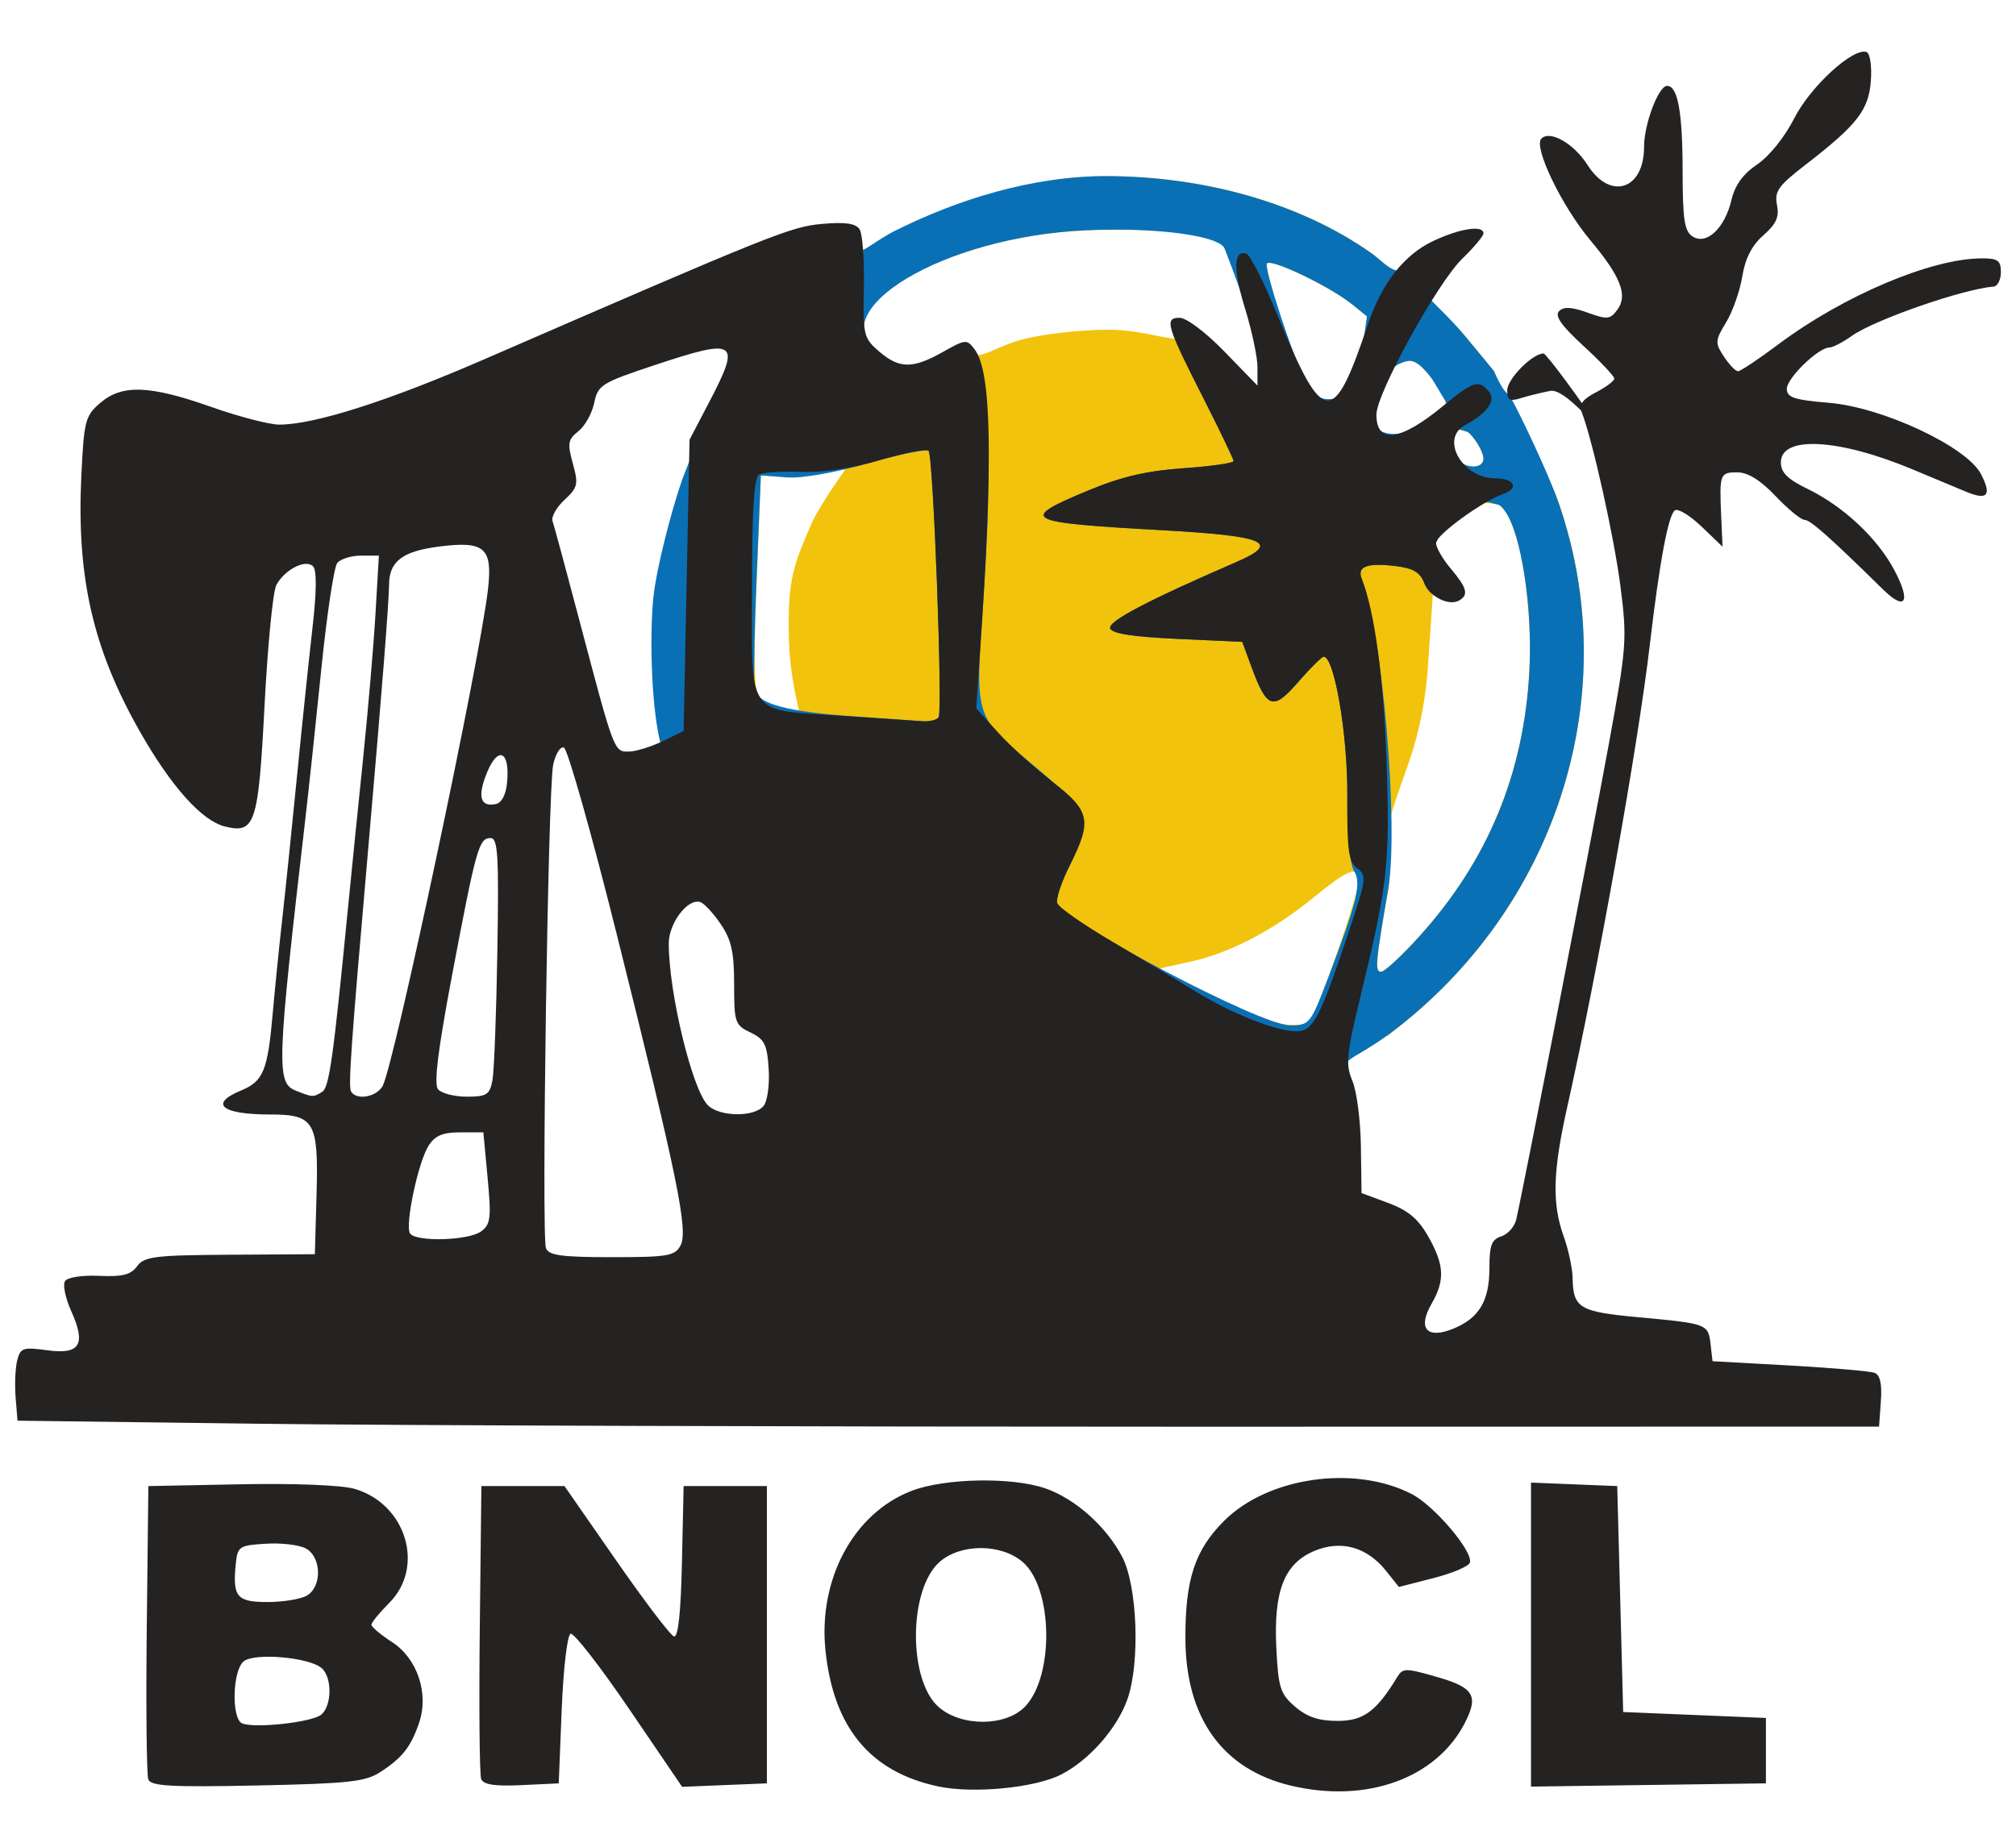 <?xml version="1.0" encoding="UTF-8" standalone="no"?>
<svg
   xmlns:dc="http://purl.org/dc/elements/1.1/"
   xmlns:cc="http://creativecommons.org/ns#"
   xmlns:rdf="http://www.w3.org/1999/02/22-rdf-syntax-ns#"
   xmlns:svg="http://www.w3.org/2000/svg"
   xmlns="http://www.w3.org/2000/svg"
   xmlns:sodipodi="http://sodipodi.sourceforge.net/DTD/sodipodi-0.dtd"
   xmlns:inkscape="http://www.inkscape.org/namespaces/inkscape"
   version="1.1"
   id="svg842"
   width="108.48"
   height="99.2"
   viewBox="0 0 108.48 99.2"
   sodipodi:docname="org-bnocl.svg"
   inkscape:version="1.0.2-2 (e86c870879, 2021-01-15)">
  <defs
     id="defs846" />
  <sodipodi:namedview
     pagecolor="#ffffff"
     bordercolor="#666666"
     borderopacity="1"
     objecttolerance="10"
     gridtolerance="10"
     guidetolerance="10"
     inkscape:pageopacity="0"
     inkscape:pageshadow="2"
     inkscape:window-width="1920"
     inkscape:window-height="1051"
     id="namedview844"
     showgrid="false"
     inkscape:zoom="3.0330035"
     inkscape:cx="171.73818"
     inkscape:cy="62.131451"
     inkscape:window-x="-9"
     inkscape:window-y="-9"
     inkscape:window-maximized="1"
     inkscape:current-layer="g856" />
  <g
     inkscape:groupmode="layer"
     inkscape:label="Image"
     id="g850">
    <g
       id="g856"
       transform="translate(-121.698,15.387)">
      <g
         id="g957"
         transform="translate(-0.496,-1.953)">
        <path
           id="path862"
           style="fill:#f2c30c;stroke-width:0.32"
           d="m 60.078,11.432 c -4.029,-0.011 -7.816,1.338 -11.239,3.056 -1.032,0.518 -2.149,1.211 -2.508,0.789 -0.266,0.295 0.152,-0.613 -0.165,-0.346 l -6.333,5.42 c -0.362,0.128 0.152,0.15 -0.033,0.285 0.864,-0.36 0.789,-0.312 0,0 -0.118,0.047 0.175,0.376 0.19,0.441 0.049,0.208 -0.648,1.918 -1.45,3.321 -0.802,1.403 -0.937,3.6 -1.41,5.008 -0.777,2.316 -1.176,2.793 -1.235,7.562 -0.047,3.774 0.619,6.201 0.27,6.251 L 34.125,46.277 h 9.936 c 6.654,0 12.097,4.975 12.846,11.422 h 18.266 c 0.203,-0.164 0.355,-0.294 0.604,-0.49 8.666,-6.826 12.099,-18.119 8.58,-28.223 -0.584,-1.676 -1.961,-3.439 -2.205,-4.019 -0.384,-0.914 -1.162,-0.868 -0.75,-1.129 0.04,-0.025 0.015,-0.249 0.067,-0.272 l -0.657,-0.989 c -0.437,0.216 0.124,-0.582 0.08,-0.643 -0.061,-0.085 -0.791,-0.971 -1.621,-1.967 -0.83,-0.996 -2.334,-1.684 -2.334,-1.782 0,-0.062 0.849,-0.821 1.243,-1.297 l -0.867,-1.187 c -0.222,0.121 -0.604,0.66 -0.805,0.797 -1.179,0.8 -1.358,-0.312 -2.21,-0.914 -3.864,-2.727 -9.038,-4.138 -14.219,-4.152 z m 0.215,2.881 c 3.232,-0.023 6.154,0.34 6.327,0.953 1.646,5.834 2.109,8.015 1.572,8.015 -0.176,0 -1.028,-1.29 -1.681,-1.906 -1.477,-1.393 -2.018,-1.814 -2.214,-1.379 -0.255,0.565 -2.06,-0.298 -4.125,-0.298 -1.451,0 -3.513,0.227 -4.582,0.504 -1.587,0.411 -2.226,1.101 -2.837,0.774 -0.644,-0.345 -0.674,-0.42 -1.485,0.18 -1.188,0.878 -2.652,0.71 -3.752,-0.155 -2.949,-2.319 3.716,-6.293 11.365,-6.65 0.478,-0.022 0.95,-0.034 1.412,-0.037 z m 8.441,1.789 c 0.513,-0.081 3.404,1.328 4.533,2.242 l 0.785,0.635 -0.158,2.389 c -0.149,2.26 -2.565,2.559 -3.122,1.514 -0.795,-1.493 -2.259,-6.5 -2.109,-6.743 0.012,-0.019 0.036,-0.032 0.07,-0.037 z m 7.521,5.279 c 0.369,-0.063 0.779,0.269 1.311,0.982 l 0.674,0.906 0.121,1.546 c 0.115,1.478 -3.742,0.811 -4.013,0.104 -0.089,-0.233 0.159,-1.574 0.517,-2.41 0.372,-0.868 1.022,-1.065 1.391,-1.128 z m 3.148,3.797 c 0.112,0.023 0.241,0.16 0.441,0.422 0.261,0.342 0.475,0.809 0.475,1.039 10e-7,0.621 -1.239,0.654 -1.596,-0.012 -0.195,-0.365 -0.285,-1.154 -0.093,-1.447 0.128,-0.195 0.661,-0.024 0.773,-0.001 z m -37.965,2.361 1.76,0.111 c 0.968,0.062 3.046,-0.934 3.087,-0.897 0.041,0.037 -1.632,2.217 -2.187,3.526 -0.878,2.07 -1.23,2.844 -1.154,5.979 0.105,4.385 1.825,5.727 -0.736,4.853 -1.105,-0.377 -1.236,-1.891 -0.998,-7.833 z m 39.615,1.561 c 0.161,0.022 0.27,0.147 0.42,0.352 0.884,1.209 1.5,5.237 1.318,8.617 -0.298,5.536 -2.241,10.216 -5.938,14.301 -0.941,1.039 -1.86,1.889 -2.045,1.889 -0.335,10e-7 -0.273,-0.718 0.381,-4.32 0.16,-0.88 -0.081,-2.135 -0.07,-2.968 0.011,-0.832 0.777,-2.778 1.24,-4.146 0.569,-1.681 0.895,-3.447 1.004,-5.451 l 0.25,-3.664 0.515,0.288 c 1.054,0.589 1.211,-0.465 0.094,-1.514 -0.448,-0.421 -0.465,-1.15 -0.465,-1.266 0,-0.116 0.479,-1.157 1.384,-1.744 0.971,-0.629 1.643,-0.41 1.911,-0.374 z m -7.705,19.773 c 0.185,0.025 0.25,0.219 0.25,0.568 0,0.507 -1.373,4.585 -2.402,7.137 -0.375,0.929 -2.105,0.669 -4.92,-0.74 -1.428,-0.715 -3.967,-1.371 -3.967,-1.53 0,-0.158 1.98,-0.51 2.725,-0.711 1.988,-0.535 4.139,-1.705 6.145,-3.338 1.221,-0.995 1.862,-1.428 2.17,-1.387 z"
           transform="translate(121.698,-15.387)"
           sodipodi:nodetypes="csccccsssscccsccsssscccssccsssccssssssssssccscsscscscssssscscscccsssccsssssssscccsssssssssssssssss" />
        <path
           id="path860"
           style="fill:#0a70b5;stroke-width:0.32"
           d="m 60.078,11.432 c -4.029,-0.011 -8.063,1.256 -11.486,2.974 -1.032,0.518 -2.499,1.788 -2.859,1.366 -0.266,0.295 0.688,-1.169 0.371,-0.902 l -6.622,5.708 c -0.176,0.149 0.44,-0.118 0.255,0.017 0.802,-0.401 -0.035,-0.003 0,0 0.127,0.009 0.422,-0.18 0.438,-0.115 0.049,0.208 -2.461,5.835 -2.995,7.36 -0.513,1.465 -1.369,4.672 -1.533,6.327 -0.183,1.845 -0.125,5.492 0.331,7.542 0.724,3.123 1.791,3.278 0.879,2.685 -1.331,-0.865 -3.562,-2.261 -3.701,-2.736 l 0.309,4.62 h 10.596 c 7.169,0 12.941,5.772 12.941,12.941 v 0.953 c 5.514,0 14.335,0.577 16.139,0.134 -0.023,-0.123 -0.184,-0.809 -0.206,-0.87 -0.192,-0.538 0.735,-0.569 2.84,-2.227 8.666,-6.826 12.099,-18.119 8.58,-28.223 -0.584,-1.676 -2.229,-5.067 -2.545,-5.596 -0.508,-0.851 0.229,-0.023 0.641,-0.284 0.04,-0.025 0.035,-0.269 0.087,-0.293 l -0.626,0.392 c -0.437,0.216 -0.978,-1.21 -1.023,-1.272 -0.061,-0.085 -0.791,-0.971 -1.621,-1.967 -0.83,-0.996 -1.912,-1.942 -1.912,-2.04 0,-0.062 0.427,-0.563 0.821,-1.039 L 77.147,15.392 c -0.222,0.121 -0.192,0.681 -0.393,0.818 -1.179,0.8 -1.605,-0.024 -2.457,-0.625 -3.864,-2.727 -9.038,-4.138 -14.219,-4.152 z m 0.215,2.881 c 3.232,-0.023 5.861,0.418 6.094,1.012 2.879,7.36 2.258,8.819 0.502,6.462 -1.21,-1.623 -2.442,-2.702 -3.138,-2.435 -0.344,0.132 -0.235,0.565 1.22,3.452 1.047,2.076 1.904,3.863 1.906,3.969 0.002,0.106 -1.213,0.278 -2.699,0.383 -1.99,0.14 -3.338,0.456 -5.119,1.197 -3.782,1.575 -3.517,1.72 3.895,2.133 5.67,0.316 6.5,0.667 4.064,1.723 -4.794,2.078 -6.906,3.188 -6.781,3.564 0.094,0.283 1.201,0.455 3.621,0.566 l 3.486,0.16 0.5,1.355 c 0.833,2.26 1.157,2.364 2.512,0.805 0.65,-0.748 1.267,-1.359 1.371,-1.359 0.572,0 1.289,4.185 1.271,7.422 -0.012,2.123 0.125,3.728 0.35,4.088 0.421,0.675 0.189,1.648 -1.396,5.799 -0.944,2.473 -0.992,2.531 -2.053,2.531 -1.561,0 -12.117,-5.555 -12.512,-6.584 -0.083,-0.216 0.227,-1.139 0.689,-2.051 0.462,-0.912 0.796,-1.997 0.742,-2.41 -0.062,-0.469 -0.932,-1.453 -2.311,-2.613 -3.726,-3.136 -3.546,-2.57 -3.066,-9.711 0.573,-8.533 0.079,-13.111 -1.158,-13.111 -0.245,0 -0.577,0.114 -1.025,0.466 -1.049,0.825 -2.489,0.696 -3.569,-0.154 -2.949,-2.319 3.541,-6.264 11.19,-6.621 0.478,-0.022 0.95,-0.034 1.412,-0.037 z m 8.441,1.789 c 0.513,-0.081 3.404,1.328 4.533,2.242 l 0.785,0.635 -0.362,2.534 c -0.32,2.242 -2.245,2.326 -2.801,1.281 -0.795,-1.493 -2.376,-6.413 -2.226,-6.656 0.012,-0.019 0.036,-0.032 0.07,-0.037 z m 7.521,5.279 c 0.369,-0.063 0.779,0.269 1.311,0.982 l 0.878,1.46 -1.395,0.963 c -1.22,0.842 -2.46,0.577 -2.731,-0.129 -0.089,-0.233 0.188,-1.253 0.547,-2.089 0.372,-0.868 1.022,-1.123 1.391,-1.187 z m 3.148,3.797 c 0.112,0.023 0.241,0.16 0.441,0.422 0.261,0.342 0.475,0.809 0.475,1.039 10e-7,0.621 -1.152,0.537 -1.508,-0.129 -0.195,-0.365 -0.315,-1.096 -0.122,-1.389 0.128,-0.195 0.602,0.034 0.715,0.057 z m -29.254,1.033 c 0.179,-0.02 0.293,-0.018 0.32,0.01 0.248,0.248 0.758,13.972 0.533,14.336 -0.089,0.143 -0.478,0.239 -0.863,0.211 -0.386,-0.028 -2.14,-0.152 -3.9,-0.275 -3.299,-0.232 -4.87,-0.646 -5.121,-1.35 -0.08,-0.223 -0.04,-2.924 0.088,-6.004 l 0.232,-5.6 1.359,0.107 c 0.816,0.065 2.58,-0.239 4.414,-0.76 1.26,-0.358 2.4,-0.616 2.938,-0.676 z m 30.904,2.889 c 0.161,0.022 0.27,0.147 0.42,0.352 0.884,1.209 1.5,5.237 1.318,8.617 -0.298,5.536 -2.241,10.216 -5.938,14.301 -0.941,1.039 -1.861,1.889 -2.045,1.889 -0.342,0 -0.302,-0.458 0.389,-4.471 0.577,-3.351 -0.327,-13.907 -1.43,-16.688 -0.262,-0.661 0.298,-0.866 1.854,-0.676 0.908,0.111 1.294,0.341 1.504,0.893 0.313,0.824 1.113,1.005 1.599,0.704 0.58,-0.358 0.349,-0.969 -0.457,-1.726 -0.44,-0.413 -0.509,-0.962 -0.509,-1.078 0,-0.116 0.625,-1.303 1.53,-1.889 0.971,-0.629 1.497,-0.264 1.765,-0.228 z"
           transform="translate(121.698,-15.387)"
           sodipodi:nodetypes="csccccsssscsccsscccsssscccssccsssccssccssssscccsscssssssscsscssccscsscscssssssssscsscsssscccsssssssssssssssssssss" />
        <path
           style="fill:#252222;stroke-width:0.32"
           d="m 172.682,82.715 c -3.654,-0.772 -5.635,-3.157 -6.069,-7.308 -0.401,-3.84 1.512,-7.396 4.625,-8.597 1.788,-0.69 5.409,-0.758 7.207,-0.136 1.603,0.555 3.28,2.05 4.135,3.687 0.819,1.568 0.97,5.693 0.281,7.658 -0.553,1.576 -2.058,3.285 -3.575,4.059 -1.405,0.717 -4.715,1.037 -6.604,0.638 z m 4.686,-4.314 c 1.563,-1.663 1.477,-6.371 -0.141,-7.763 -1.161,-0.999 -3.342,-1.002 -4.473,-0.007 -1.679,1.476 -1.704,6.39 -0.04,7.821 1.24,1.067 3.629,1.041 4.654,-0.051 z m 14.319,4.28 c -3.702,-0.872 -5.694,-3.64 -5.707,-7.935 -0.01,-3.174 0.509,-4.751 2.078,-6.321 2.364,-2.364 7.03,-3.032 10.103,-1.445 1.222,0.631 3.316,3.104 3.126,3.692 -0.064,0.197 -0.949,0.572 -1.968,0.833 l -1.852,0.474 -0.689,-0.865 c -1.027,-1.288 -2.419,-1.676 -3.857,-1.075 -1.625,0.679 -2.203,2.162 -2.047,5.251 0.107,2.12 0.213,2.449 1.01,3.134 0.644,0.554 1.275,0.765 2.284,0.765 1.393,0 2.089,-0.512 3.211,-2.362 0.297,-0.49 0.451,-0.49 2.16,0.002 1.959,0.564 2.227,1.008 1.482,2.461 -1.53,2.985 -5.275,4.345 -9.332,3.39 z m -61.512,-0.341 c -0.093,-0.243 -0.131,-3.895 -0.084,-8.116 l 0.086,-7.674 4.96,-0.097 c 2.895,-0.057 5.45,0.045 6.136,0.246 2.776,0.81 3.804,4.2 1.864,6.141 -0.528,0.528 -0.958,1.057 -0.956,1.175 0.002,0.118 0.5,0.537 1.106,0.929 1.365,0.884 1.997,2.768 1.458,4.347 -0.443,1.298 -0.897,1.876 -2.07,2.641 -0.818,0.533 -1.691,0.629 -6.636,0.732 -4.629,0.096 -5.726,0.036 -5.864,-0.324 z m 9.304,-3.488 c 0.586,-0.486 0.593,-2.031 0.012,-2.514 -0.7,-0.581 -3.617,-0.827 -4.188,-0.353 -0.597,0.496 -0.664,3.071 -0.086,3.332 0.643,0.29 3.762,-0.05 4.262,-0.465 z m -0.801,-6.393 c 0.854,-0.457 0.833,-2.092 -0.032,-2.555 -0.358,-0.192 -1.33,-0.305 -2.16,-0.251 -1.455,0.094 -1.513,0.136 -1.612,1.168 -0.162,1.693 0.078,1.97 1.714,1.97 0.809,0 1.75,-0.149 2.09,-0.331 z m 9.409,9.86 c -0.089,-0.232 -0.123,-3.875 -0.076,-8.095 l 0.086,-7.674 h 2.236 2.236 l 2.772,3.989 c 1.524,2.194 2.926,4.041 3.115,4.103 0.229,0.076 0.373,-1.248 0.433,-3.989 l 0.09,-4.103 h 2.24 2.24 v 8 8 l -2.28,0.093 -2.28,0.093 -2.84,-4.173 c -1.562,-2.295 -2.985,-4.125 -3.16,-4.067 -0.179,0.059 -0.391,1.862 -0.48,4.08 l -0.16,3.974 -2.004,0.095 c -1.434,0.068 -2.05,-0.025 -2.166,-0.326 z m 56.49,-7.776 v -8.181 l 2.32,0.094 2.32,0.094 0.16,6.08 0.16,6.08 3.84,0.16 3.84,0.16 v 1.76 1.76 l -6.32,0.087 -6.32,0.087 z m -68.48,-11.347 -12.96,-0.166 -0.102,-1.249 c -0.056,-0.687 -0.018,-1.584 0.084,-1.993 0.171,-0.679 0.31,-0.727 1.616,-0.548 1.77,0.243 2.104,-0.307 1.287,-2.119 -0.306,-0.679 -0.456,-1.398 -0.333,-1.597 0.13,-0.21 0.904,-0.331 1.837,-0.289 1.256,0.057 1.709,-0.057 2.045,-0.518 0.384,-0.525 0.947,-0.594 4.999,-0.619 l 4.567,-0.028 0.091,-3.246 c 0.109,-3.886 -0.117,-4.274 -2.488,-4.274 -2.625,0 -3.32,-0.569 -1.576,-1.291 1.201,-0.497 1.434,-1.064 1.705,-4.149 0.116,-1.32 0.349,-3.624 0.517,-5.12 0.168,-1.496 0.525,-4.952 0.793,-7.68 0.268,-2.728 0.642,-6.308 0.83,-7.956 0.224,-1.955 0.234,-3.105 0.029,-3.31 -0.401,-0.401 -1.528,0.177 -1.976,1.014 -0.181,0.338 -0.464,3.238 -0.631,6.445 -0.333,6.425 -0.506,6.955 -2.141,6.544 -1.246,-0.313 -2.895,-2.16 -4.584,-5.135 -2.516,-4.433 -3.396,-8.288 -3.135,-13.739 0.142,-2.965 0.21,-3.227 1.016,-3.92 1.173,-1.009 2.653,-0.957 5.963,0.211 1.488,0.525 3.137,0.954 3.665,0.955 1.885,0.003 5.841,-1.257 11.04,-3.517 15.599,-6.779 16.497,-7.139 18.195,-7.287 1.24,-0.108 1.794,-0.027 1.999,0.293 0.157,0.243 0.26,1.653 0.23,3.132 -0.052,2.563 -0.014,2.724 0.818,3.44 1.09,0.938 1.807,0.944 3.429,0.031 1.232,-0.694 1.295,-0.699 1.719,-0.133 0.908,1.212 0.991,5.898 0.288,16.242 l -0.209,3.069 1.172,1.297 c 0.644,0.713 1.961,1.906 2.925,2.65 2.044,1.577 2.153,2.106 0.931,4.518 -0.452,0.892 -0.751,1.807 -0.664,2.033 0.087,0.226 1.429,1.159 2.982,2.073 1.553,0.914 3.544,2.105 4.424,2.647 1.961,1.207 4.373,2.164 5.455,2.164 0.912,0 1.261,-0.67 2.884,-5.544 0.879,-2.639 0.905,-2.85 0.39,-3.229 -0.465,-0.342 -0.548,-0.951 -0.532,-3.934 0.018,-3.268 -0.696,-7.454 -1.271,-7.454 -0.104,0 -0.721,0.612 -1.37,1.36 -1.354,1.559 -1.68,1.455 -2.513,-0.804 l -0.5,-1.356 -3.486,-0.16 c -2.42,-0.111 -3.527,-0.285 -3.621,-0.567 -0.124,-0.376 1.987,-1.486 6.78,-3.564 2.435,-1.056 1.606,-1.407 -4.064,-1.723 -7.411,-0.413 -7.677,-0.559 -3.895,-2.133 1.782,-0.742 3.13,-1.057 5.12,-1.197 1.486,-0.105 2.701,-0.277 2.701,-0.383 -3.3e-4,-0.106 -0.702,-1.569 -1.559,-3.252 -2.056,-4.036 -2.185,-4.461 -1.348,-4.461 0.377,0 1.405,0.775 2.422,1.824 L 189.858,7.319 V 6.329 c 0,-0.545 -0.298,-1.955 -0.662,-3.135 -0.658,-2.129 -0.633,-3.208 0.068,-2.974 0.201,0.067 0.957,1.564 1.68,3.327 2.457,5.99 2.986,6.042 4.856,0.478 0.746,-2.219 1.948,-3.751 3.523,-4.492 1.439,-0.677 2.695,-0.865 2.695,-0.405 0,0.141 -0.512,0.753 -1.138,1.36 -1.348,1.307 -4.622,7.254 -4.622,8.396 0,1.597 1.283,1.432 3.577,-0.459 1.647,-1.357 1.928,-1.447 2.474,-0.788 0.402,0.485 -0.079,1.166 -1.277,1.807 -1.368,0.732 -0.158,2.867 1.625,2.867 1.045,0 1.299,0.543 0.4,0.853 -1.095,0.378 -3.584,2.194 -3.592,2.62 -0.005,0.239 0.352,0.862 0.792,1.385 0.871,1.035 0.972,1.397 0.477,1.703 -0.557,0.344 -1.622,-0.185 -1.913,-0.952 -0.207,-0.543 -0.598,-0.774 -1.502,-0.884 -1.556,-0.19 -2.116,0.014 -1.853,0.675 0.697,1.758 1.183,5.346 1.337,9.879 0.187,5.504 0.075,6.506 -1.419,12.673 -0.743,3.067 -0.792,3.592 -0.418,4.48 0.233,0.553 0.439,2.138 0.457,3.521 l 0.034,2.515 1.434,0.532 c 1.071,0.398 1.616,0.854 2.155,1.805 0.871,1.538 0.91,2.351 0.174,3.633 -0.764,1.33 -0.237,1.914 1.193,1.322 1.379,-0.571 1.925,-1.493 1.925,-3.252 0,-1.226 0.119,-1.545 0.639,-1.71 0.352,-0.112 0.713,-0.517 0.803,-0.902 0.361,-1.54 4.005,-20.253 4.966,-25.499 0.98,-5.352 1.009,-5.732 0.642,-8.592 -0.34,-2.656 -1.512,-7.916 -2.09,-9.386 -0.153,-0.39 0.06,-0.679 0.774,-1.048 0.542,-0.28 0.986,-0.614 0.986,-0.741 0,-0.127 -0.747,-0.917 -1.659,-1.756 -1.194,-1.098 -1.562,-1.623 -1.312,-1.873 0.25,-0.25 0.679,-0.228 1.529,0.08 1.067,0.386 1.223,0.37 1.611,-0.161 0.569,-0.778 0.178,-1.779 -1.462,-3.738 -1.54,-1.84 -3.074,-5.025 -2.631,-5.467 0.47,-0.47 1.75,0.265 2.49,1.428 1.217,1.914 3.035,1.329 3.035,-0.977 0,-1.231 0.777,-3.289 1.242,-3.289 0.575,0 0.83,1.407 0.834,4.604 0.003,2.621 0.097,3.223 0.545,3.507 0.747,0.472 1.725,-0.453 2.084,-1.972 0.19,-0.803 0.623,-1.4 1.386,-1.913 0.646,-0.434 1.479,-1.473 1.996,-2.488 0.866,-1.704 3.156,-3.804 3.884,-3.561 0.185,0.062 0.291,0.741 0.236,1.527 -0.11,1.59 -0.726,2.386 -3.514,4.538 -1.467,1.133 -1.684,1.437 -1.539,2.163 0.13,0.65 -0.039,1.028 -0.733,1.637 -0.617,0.541 -0.976,1.242 -1.135,2.215 -0.128,0.783 -0.519,1.895 -0.87,2.471 -0.596,0.98 -0.604,1.1 -0.119,1.84 0.285,0.435 0.626,0.792 0.758,0.792 0.131,0 1.1,-0.645 2.153,-1.434 3.51,-2.631 8.232,-4.632 10.954,-4.642 0.877,-0.003 1.04,0.113 1.04,0.743 0,0.411 -0.18,0.761 -0.4,0.778 -1.639,0.127 -6.407,1.786 -7.624,2.653 -0.481,0.342 -1.021,0.623 -1.2,0.623 -0.594,0 -2.295,1.647 -2.295,2.222 0,0.469 0.386,0.597 2.277,0.756 2.889,0.242 7.412,2.365 8.172,3.837 0.588,1.138 0.353,1.426 -0.781,0.957 -0.477,-0.197 -1.763,-0.735 -2.858,-1.194 -4.004,-1.681 -7.13,-1.855 -7.13,-0.396 0,0.547 0.357,0.904 1.428,1.424 1.934,0.94 3.76,2.647 4.675,4.371 0.908,1.711 0.611,2.239 -0.593,1.057 -2.897,-2.843 -3.924,-3.754 -4.23,-3.754 -0.19,0 -0.893,-0.576 -1.562,-1.28 -0.824,-0.866 -1.492,-1.28 -2.067,-1.28 -0.934,0 -0.964,0.083 -0.861,2.4 l 0.071,1.6 -1.122,-1.076 c -0.617,-0.592 -1.263,-0.989 -1.436,-0.882 -0.356,0.22 -0.833,2.771 -1.355,7.238 -0.63,5.401 -2.802,17.561 -4.443,24.877 -0.778,3.468 -0.826,5.205 -0.192,6.963 0.254,0.704 0.47,1.712 0.48,2.24 0.032,1.628 0.358,1.821 3.573,2.117 3.683,0.34 3.726,0.356 3.853,1.464 l 0.103,0.899 4.144,0.23 c 2.279,0.127 4.34,0.305 4.579,0.397 0.295,0.113 0.403,0.604 0.336,1.53 l -0.099,1.363 -37.12,0.006 c -20.416,0.003 -42.952,-0.069 -50.08,-0.16 z m 22.715,-9.596 c 0.428,-0.8 -0.153,-3.638 -3.44,-16.786 -1.361,-5.443 -2.637,-9.949 -2.836,-10.014 -0.199,-0.065 -0.459,0.357 -0.577,0.936 -0.277,1.352 -0.634,25.365 -0.387,26.009 0.15,0.391 0.839,0.485 3.545,0.485 3.013,0 3.393,-0.065 3.696,-0.63 z M 148.079,52.844 c 0.515,-0.377 0.557,-0.715 0.354,-2.88 l -0.23,-2.453 h -1.245 c -0.942,0 -1.357,0.175 -1.703,0.72 -0.559,0.878 -1.277,4.266 -1,4.715 0.293,0.473 3.141,0.397 3.824,-0.102 z m 15.198,-6.748 c 0.211,-0.255 0.334,-1.135 0.279,-1.997 -0.084,-1.321 -0.225,-1.603 -0.979,-1.962 -0.833,-0.397 -0.88,-0.537 -0.88,-2.595 0,-1.728 -0.148,-2.394 -0.72,-3.238 -0.396,-0.584 -0.891,-1.119 -1.1,-1.187 -0.671,-0.22 -1.7,1.134 -1.698,2.235 0.005,2.663 1.261,7.857 2.104,8.7 0.624,0.624 2.489,0.652 2.993,0.044 z m -23.744,-0.766 c 0.375,-0.238 0.597,-1.817 1.378,-9.819 0.172,-1.76 0.536,-5.36 0.809,-8 0.273,-2.64 0.579,-6.204 0.679,-7.92 l 0.183,-3.12 h -0.964 c -0.53,0 -1.106,0.18 -1.279,0.4 -0.174,0.22 -0.557,2.776 -0.853,5.68 -0.295,2.904 -0.679,6.504 -0.852,8 -1.542,13.316 -1.578,14.292 -0.538,14.71 0.916,0.368 0.961,0.37 1.436,0.069 z m 3.255,-0.324 c 0.618,-1.155 5.195,-22.731 5.659,-26.675 0.267,-2.273 -0.156,-2.658 -2.587,-2.354 -1.992,0.249 -2.719,0.791 -2.73,2.037 -0.009,0.984 -0.381,5.706 -1.101,13.977 -0.963,11.052 -1.105,13.064 -0.939,13.331 0.299,0.484 1.379,0.283 1.699,-0.316 z m 5.904,-0.294 c 0.091,-0.484 0.211,-3.616 0.265,-6.96 0.085,-5.192 0.031,-6.08 -0.372,-6.08 -0.619,0 -0.772,0.547 -2.061,7.36 -0.765,4.045 -0.991,5.879 -0.759,6.16 0.182,0.22 0.877,0.4 1.546,0.4 1.072,0 1.235,-0.104 1.381,-0.88 z m 0.789,-16.043 c 0.159,-1.655 -0.47,-1.985 -1.066,-0.559 -0.542,1.298 -0.394,1.894 0.433,1.738 0.342,-0.065 0.567,-0.484 0.633,-1.178 z m 8.377,-2.214 1.12,-0.547 0.16,-7.838 0.16,-7.838 1.04,-1.991 c 1.755,-3.36 1.534,-3.506 -3.018,-1.99 -2.762,0.92 -2.952,1.041 -3.152,2 -0.117,0.561 -0.5,1.248 -0.852,1.525 -0.562,0.444 -0.598,0.652 -0.299,1.734 0.309,1.119 0.269,1.294 -0.447,1.958 -0.432,0.401 -0.722,0.917 -0.643,1.146 0.079,0.23 0.733,2.65 1.453,5.378 1.874,7.093 1.855,7.042 2.663,7.025 0.382,-0.008 1.199,-0.262 1.815,-0.562 z m 14.843,-1.283 c 0.23,-0.372 -0.288,-14.091 -0.542,-14.345 -0.116,-0.116 -1.289,0.109 -2.606,0.5 -1.541,0.457 -3.064,0.684 -4.269,0.635 -1.031,-0.042 -2.043,0.028 -2.25,0.156 -0.266,0.164 -0.376,1.957 -0.376,6.122 0,7.008 -0.362,6.503 4.921,6.859 1.957,0.132 3.874,0.261 4.26,0.287 0.386,0.026 0.774,-0.07 0.862,-0.214 z M 203.298,7.572 c 0,-0.61 1.353,-1.981 1.955,-1.981 0.148,0 2.297,2.93 2.56,3.439 0.467,0.903 -1.356,-1.585 -2.205,-1.424 -0.479,0.091 -1.194,0.267 -1.59,0.392 -0.586,0.185 -0.72,0.105 -0.72,-0.427 z"
           id="path858"
           sodipodi:nodetypes="sssssssscscsccccsssscsssssscscccccssscssssccssssscsssscccccccssccccccccssscscccccccccccccccccccssssssccsssssccscssscsssssscssscssscssssssssscsssssssssscssssssssssscsscsssscsssccsssssssssssssssssssssccssssssssssssssssssssssssssssssccsssssssscsscccccssssssssscsssssssssscssssssscscscssscsscsscscsssssscssscccsssscscccscssssssscssssss" />
      </g>
    </g>
  </g>
</svg>

